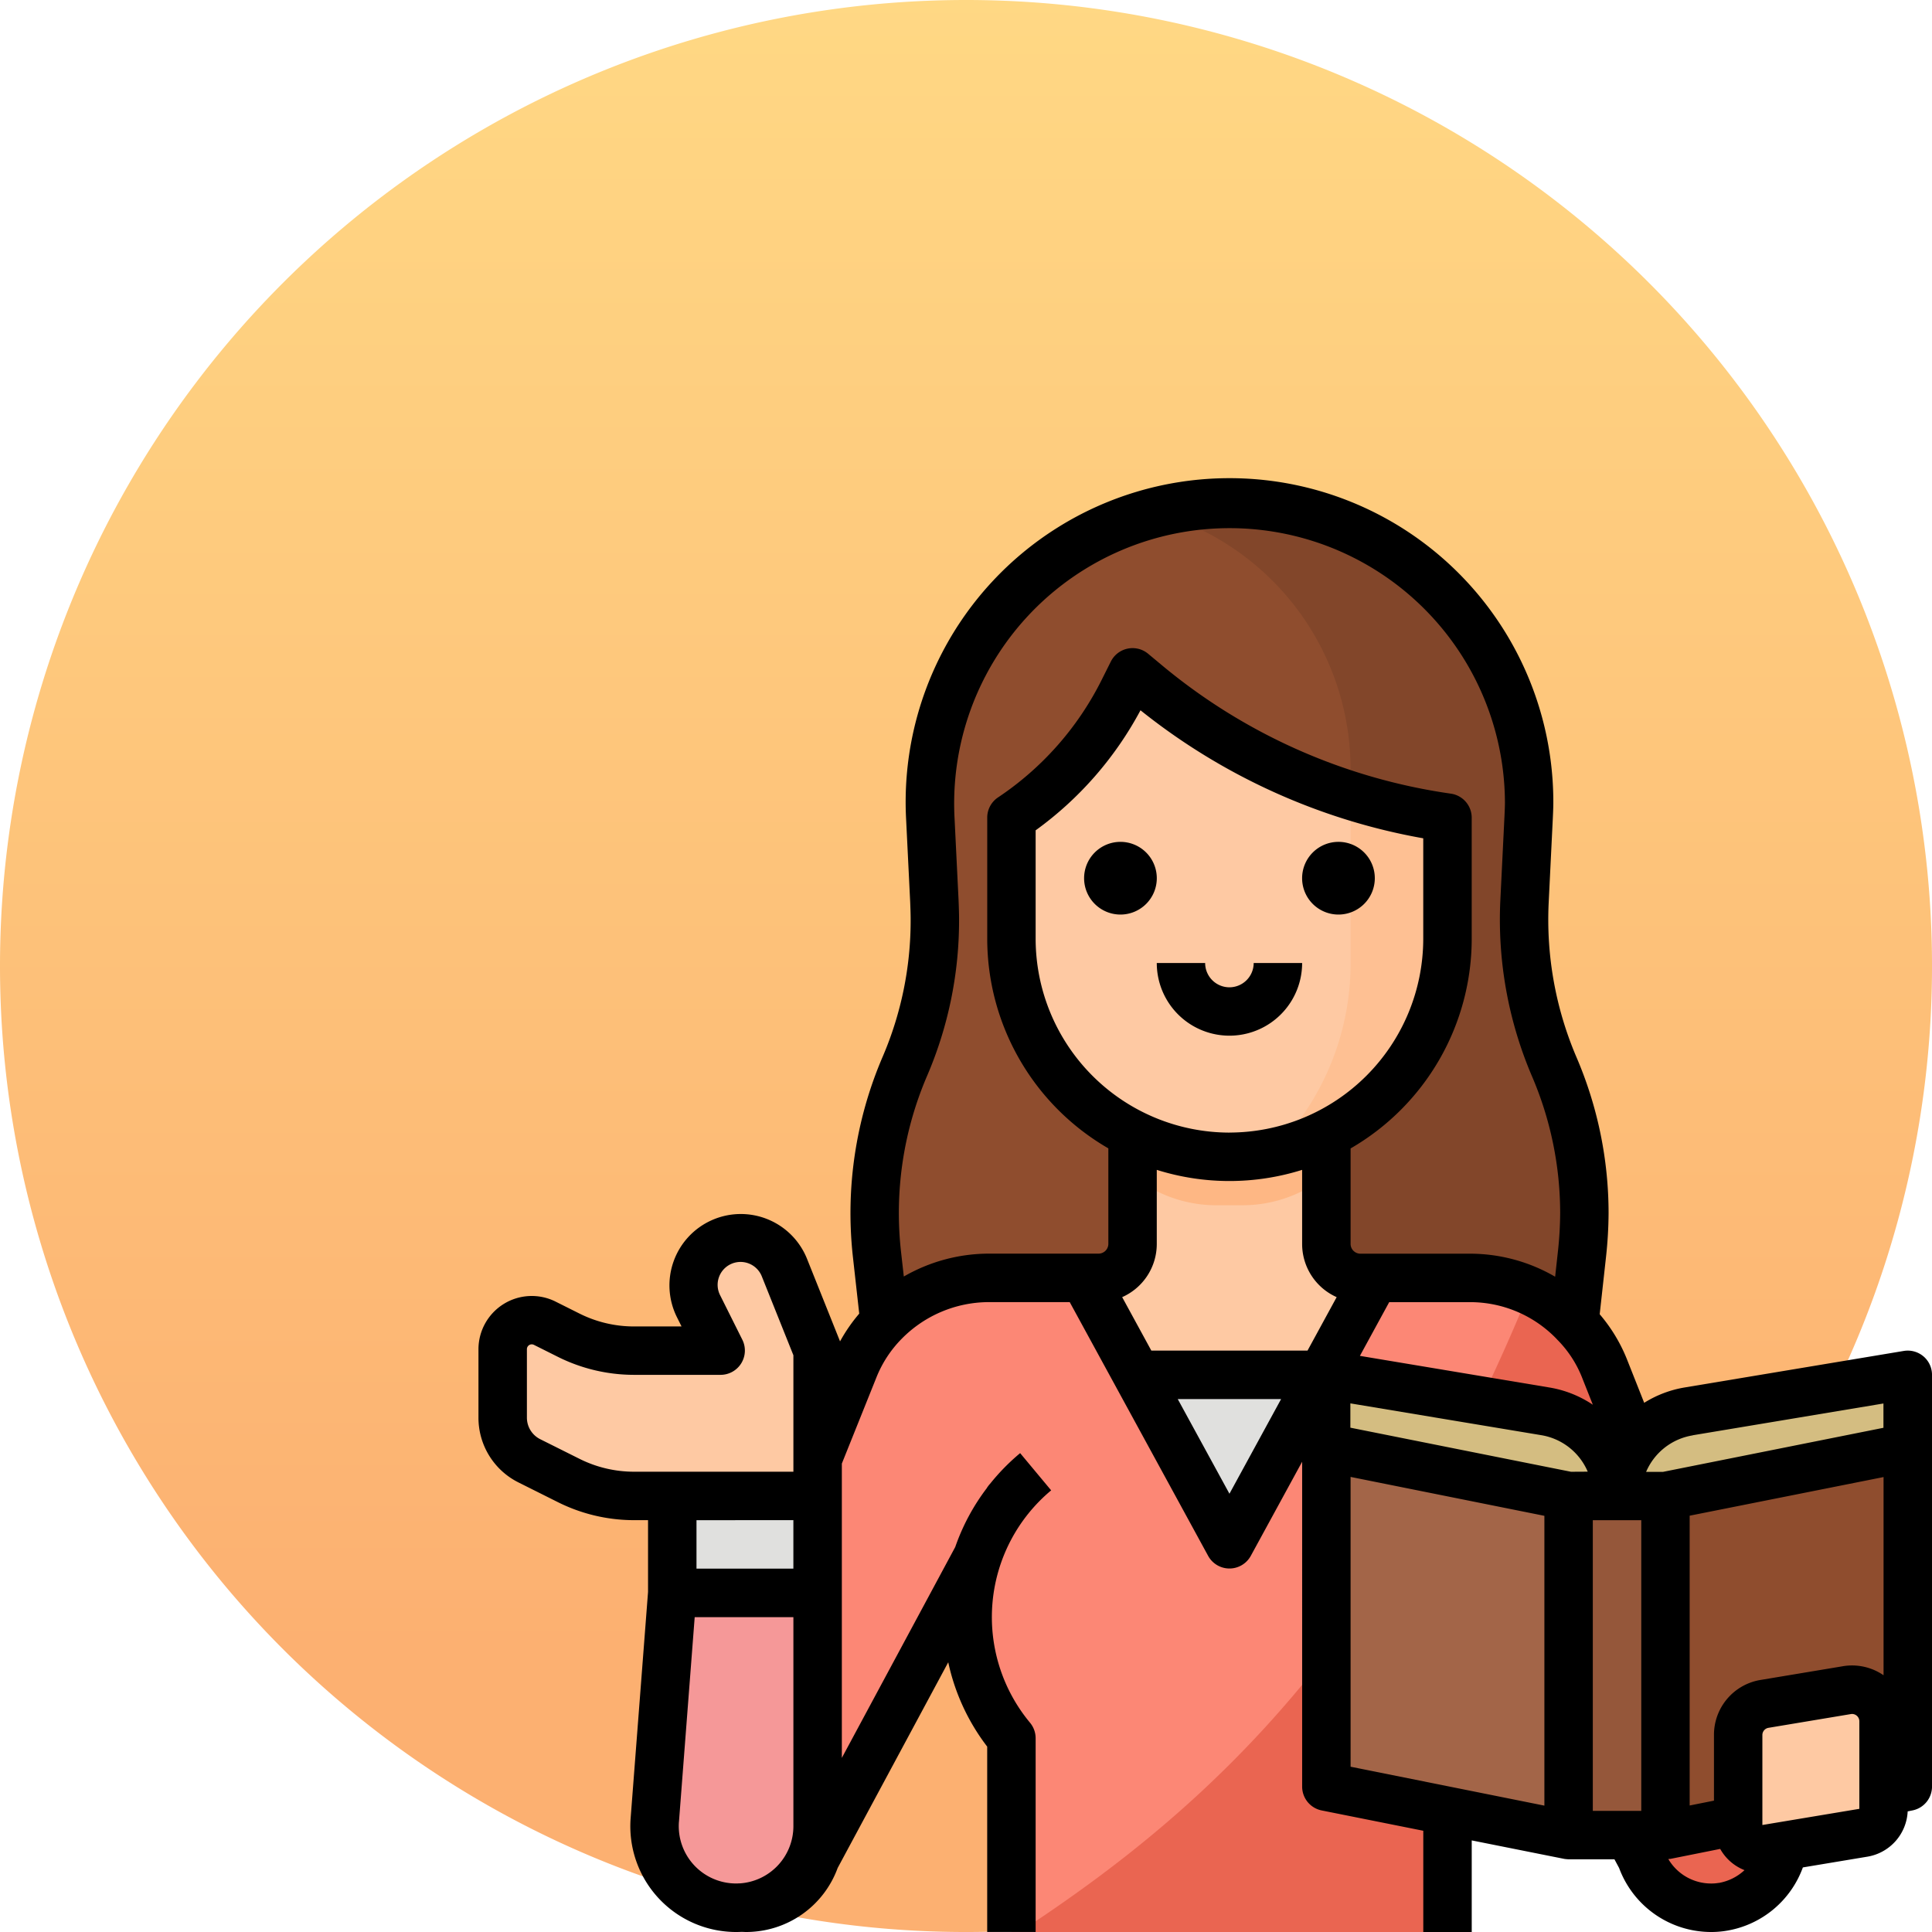 <svg xmlns="http://www.w3.org/2000/svg" xmlns:xlink="http://www.w3.org/1999/xlink" width="103.331" height="103.333" viewBox="0 0 103.331 103.333">
  <defs>
    <linearGradient id="linear-gradient" x1="0.5" y1="0.852" x2="0.5" gradientUnits="objectBoundingBox">
      <stop offset="0" stop-color="#fcb071"/>
      <stop offset="1" stop-color="#ffd884"/>
    </linearGradient>
  </defs>
  <g id="Grupo_1103983" data-name="Grupo 1103983" transform="translate(-748.304 -9853.143)">
    <path id="Trazado_911369" data-name="Trazado 911369" d="M298.4,109.016a51.666,51.666,0,1,0,51.665-51.665A51.666,51.666,0,0,0,298.4,109.016" transform="translate(449.904 9795.792)" fill="url(#linear-gradient)"/>
    <g id="Filled_outline" data-name="Filled outline" transform="translate(757.894 9862.734)">
      <path id="Trazado_913883" data-name="Trazado 913883" d="M184.661,64.211l-.428,3.847-.288,2.591H147.666l-.288-2.591-.428-3.847a19.936,19.936,0,0,1,1.49-10.053,19.955,19.955,0,0,0,1.587-8.848l-.225-4.483a16.023,16.023,0,1,1,32.007,0l-.225,4.483a19.955,19.955,0,0,0,1.587,8.848,19.926,19.926,0,0,1,1.49,10.053Z" transform="translate(-109.639 -6.709)" fill="#8f4d2e"/>
      <path id="Trazado_913884" data-name="Trazado 913884" d="M262.122,64.206l-.428,3.847H247.154V53.8l2.591-5.183V38.252A14.267,14.267,0,0,0,239.26,24.5a16.041,16.041,0,0,1,20.01,16.319l-.225,4.483a19.955,19.955,0,0,0,1.587,8.848A19.925,19.925,0,0,1,262.122,64.206Z" transform="translate(-187.101 -6.703)" fill="#82462a"/>
      <path id="Trazado_913885" data-name="Trazado 913885" d="M224.066,226.365a1.813,1.813,0,0,1-1.814-1.814V216H211.887v8.551a1.813,1.813,0,0,1-1.814,1.814H208v7.774h18.14v-7.774Z" transform="translate(-160.904 -167.608)" fill="#fec9a3"/>
      <path id="Trazado_913886" data-name="Trazado 913886" d="M237.964,222.478a7.109,7.109,0,0,0,4.4-1.588V216H232v4.89a7.109,7.109,0,0,0,4.4,1.589Z" transform="translate(-181.017 -167.608)" fill="#feb784"/>
      <path id="Trazado_913887" data-name="Trazado 913887" d="M215.322,87.774v6.478a11.661,11.661,0,0,1-23.322,0V87.774A17.578,17.578,0,0,0,197.976,81l.5-1,.735.614a32.351,32.351,0,0,0,16.109,7.16Z" transform="translate(-147.495 -53.635)" fill="#fec9a3"/>
      <path id="Trazado_913888" data-name="Trazado 913888" d="M287.189,121.874v6.478a11.666,11.666,0,0,1-9.433,11.449,14.2,14.2,0,0,0,4.251-10.153V120.69A32.311,32.311,0,0,0,287.189,121.874Z" transform="translate(-219.361 -87.734)" fill="#fec093"/>
      <path id="Trazado_913889" data-name="Trazado 913889" d="M224,312h12.957v9.07H224Z" transform="translate(-174.312 -248.06)" fill="#e0e0de"/>
      <path id="Trazado_913890" data-name="Trazado 913890" d="M136.141,313.634a3.933,3.933,0,0,1-4.368-2.609l-8.558-16.055a10.09,10.09,0,0,1-1.807,9.648v10.365H98.085V304.618A10.106,10.106,0,0,1,96.3,294.85l-8.7,16.175a3.931,3.931,0,1,1-7.465-2.468l9.514-23.68A7.772,7.772,0,0,1,96.863,280h5.11l7.774,14.253L117.521,280h5.09a7.781,7.781,0,0,1,7.223,4.9l9.405,23.654a3.934,3.934,0,0,1-3.1,5.077Z" transform="translate(-53.581 -221.242)" fill="#fc8775"/>
      <path id="Trazado_913891" data-name="Trazado 913891" d="M74.163,396.149,75.1,384h7.774v12.483a4.361,4.361,0,1,1-8.709-.334Z" transform="translate(-48.733 -308.398)" fill="#f59898"/>
      <path id="Trazado_913892" data-name="Trazado 913892" d="M36.118,266.908a2.52,2.52,0,0,0-1.643,3.572l1.186,2.372H31.018a7.774,7.774,0,0,1-3.477-.821l-1.291-.646A1.555,1.555,0,0,0,24,272.777v3.657a2.591,2.591,0,0,0,1.433,2.318l2.109,1.055a7.775,7.775,0,0,0,3.477.821h9.826v-7.774l-1.774-4.436a2.52,2.52,0,0,0-2.952-1.508Z" transform="translate(-6.704 -210.208)" fill="#fec9a3"/>
      <path id="Trazado_913893" data-name="Trazado 913893" d="M80,352h7.774v5.183H80Z" transform="translate(-53.635 -281.581)" fill="#e0e0de"/>
      <path id="Trazado_913894" data-name="Trazado 913894" d="M232.26,317.188a3.933,3.933,0,0,1-4.368-2.609l-8.558-16.055a10.09,10.09,0,0,1-1.807,9.648v10.366h-22.9c10.694-6.984,19.717-15.846,27.29-34.3a7.762,7.762,0,0,1,4.033,4.216l9.405,23.654a3.934,3.934,0,0,1-3.1,5.077Z" transform="translate(-149.699 -224.796)" fill="#ea6551"/>
      <path id="Trazado_913895" data-name="Trazado 913895" d="M308.957,356.731,296,354.14V336l12.957,2.591Z" transform="translate(-234.651 -268.173)" fill="#a36548"/>
      <path id="Trazado_913896" data-name="Trazado 913896" d="M408,356.731l12.957-2.591V336L408,338.591Z" transform="translate(-328.512 -268.173)" fill="#8f4d2e"/>
      <path id="Trazado_913897" data-name="Trazado 913897" d="M376,352h5.183v18.14H376Z" transform="translate(-301.694 -281.581)" fill="#95573a"/>
      <path id="Trazado_913898" data-name="Trazado 913898" d="M311.548,318.478a4.589,4.589,0,0,0-3.834-4.526L296,312v3.887l12.957,2.591h2.591a4.589,4.589,0,0,1,3.834-4.526L327.1,312v3.887l-12.957,2.591Z" transform="translate(-234.651 -248.06)" fill="#d4bd81"/>
      <path id="Trazado_913899" data-name="Trazado 913899" d="M438.691,423.652l-5.183.864A1.3,1.3,0,0,1,432,423.238v-4.816a1.687,1.687,0,0,1,1.409-1.664l4.4-.733a1.687,1.687,0,0,1,1.964,1.664v4.685a1.3,1.3,0,0,1-1.083,1.278Z" transform="translate(-348.625 -335.217)" fill="#fec9a3"/>
      <path id="Trazado_913900" data-name="Trazado 913900" d="M217.944,136a1.944,1.944,0,1,0,1.944,1.944A1.944,1.944,0,0,0,217.944,136Z" transform="translate(-167.608 -100.565)"/>
      <path id="Trazado_913901" data-name="Trazado 913901" d="M289.943,136a1.944,1.944,0,1,0,1.944,1.944A1.943,1.943,0,0,0,289.943,136Z" transform="translate(-227.947 -100.565)"/>
      <path id="Trazado_913902" data-name="Trazado 913902" d="M243.887,177.3a1.3,1.3,0,0,1-1.3-1.3H240a3.887,3.887,0,1,0,7.774,0h-2.591A1.3,1.3,0,0,1,243.887,177.3Z" transform="translate(-187.721 -134.086)"/>
      <path id="Trazado_913903" data-name="Trazado 913903" d="M93.283,62.952a1.3,1.3,0,0,0-1.05-.29L80.518,64.615a5.9,5.9,0,0,0-2.17.822l-.893-2.254A8.63,8.63,0,0,0,75.968,60.7l.338-3.064a22.441,22.441,0,0,0,.137-2.351,21.146,21.146,0,0,0-1.724-8.349,18.715,18.715,0,0,1-1.478-8.276l.22-4.485c.013-.283.027-.575.027-.865a17.32,17.32,0,1,0-34.618.866l.22,4.47c.013.334.025.649.025.961a18.471,18.471,0,0,1-1.5,7.329,21.172,21.172,0,0,0-1.587,10.709l.337,3.022a8.8,8.8,0,0,0-1.026,1.484l-1.769-4.422a3.816,3.816,0,1,0-6.957,3.124l.249.5H24.314a6.511,6.511,0,0,1-2.9-.684l-1.291-.646A2.851,2.851,0,0,0,16,62.569v3.657A3.866,3.866,0,0,0,18.149,69.7l2.109,1.055a9.116,9.116,0,0,0,4.056.958h.756v3.837l-.931,12.1a5.656,5.656,0,0,0,5.64,6.09q.144,0,.286-.007c.083,0,.165.007.247.007a5.215,5.215,0,0,0,4.9-3.426l5.914-11a11.333,11.333,0,0,0,2.083,4.511v9.912H45.8V83.376a1.3,1.3,0,0,0-.3-.829,8.834,8.834,0,0,1,1.13-12.428l-1.659-1.991a11.421,11.421,0,0,0-1.61,1.643,1.334,1.334,0,0,0-.134.162l0,0-.023.04c-.006.009-.011.019-.016.028A11.345,11.345,0,0,0,41.5,73.149L35.435,84.428V68.687L37.276,64.1a6.21,6.21,0,0,1,1.364-2.091,6.558,6.558,0,0,1,4.647-1.958h4.336l7.406,13.577a1.3,1.3,0,0,0,2.275,0l2.75-5.041V85.967a1.3,1.3,0,0,0,1.042,1.271l5.437,1.087v5.416h2.591v-4.9l4.957.99c.032.006.183.021.225.021h2.451l.249.464a5.249,5.249,0,0,0,4.919,3.424,4.877,4.877,0,0,0,.854-.071,5.251,5.251,0,0,0,4.056-3.383l3.446-.574a2.581,2.581,0,0,0,2.159-2.423l.259-.052a1.3,1.3,0,0,0,1.043-1.271V63.94a1.3,1.3,0,0,0-.458-.988ZM50.428,59.785a3.112,3.112,0,0,0,1.851-2.842V52.978a12.963,12.963,0,0,0,7.774,0v3.965A3.112,3.112,0,0,0,61.9,59.785l-1.559,2.86H51.988Zm5.738-8.8A10.377,10.377,0,0,1,45.8,40.618v-5.8a18.928,18.928,0,0,0,5.608-6.42,33.562,33.562,0,0,0,15.123,6.847v5.374A10.377,10.377,0,0,1,56.166,50.983Zm17.51,11.05.024.025a6,6,0,0,1,1.344,2.075l.557,1.405a5.893,5.893,0,0,0-2.325-.923L63.143,62.926l1.567-2.873h4.323A6.419,6.419,0,0,1,73.676,62.033Zm.757,7.09-5.9-1.179-5.9-1.179v-1.3l10.205,1.7a3.282,3.282,0,0,1,2.49,1.953Zm6.511-1.952,10.2-1.7v1.3l-6.094,1.219-5.7,1.139h-.9a3.282,3.282,0,0,1,2.489-1.952ZM21.416,68.439l-2.109-1.054a1.289,1.289,0,0,1-.716-1.159V62.569a.259.259,0,0,1,.375-.232l1.291.646a9.116,9.116,0,0,0,4.056.958h4.643a1.3,1.3,0,0,0,1.159-1.875L28.93,59.693a1.225,1.225,0,1,1,2.232-1l1.682,4.2v6.229h-8.53a6.511,6.511,0,0,1-2.9-.684Zm11.427,3.275v2.591H27.661V71.714ZM26.723,87.85,27.565,76.9h5.279V88.085A3.067,3.067,0,0,1,30,91.138a1.323,1.323,0,0,0-.146.007c-.026,0-.05,0-.076,0a3.065,3.065,0,0,1-3.056-3.3ZM43.23,69.934a1.3,1.3,0,0,1,.082-.1l-.079.1ZM38.75,58.686,38.6,57.354a18.577,18.577,0,0,1,1.393-9.4,21.047,21.047,0,0,0,1.712-8.35c0-.362-.014-.717-.028-1.074l-.22-4.484A14.729,14.729,0,1,1,70.9,33.31c0,.228-.012.478-.024.74l-.22,4.48a21.316,21.316,0,0,0,1.683,9.425,18.57,18.57,0,0,1,1.515,7.33,19.849,19.849,0,0,1-.122,2.073l-.147,1.335a9.062,9.062,0,0,0-4.551-1.232H63.163a.525.525,0,0,1-.518-.518V51.832a12.961,12.961,0,0,0,6.478-11.214V34.14a1.3,1.3,0,0,0-1.113-1.283,30.979,30.979,0,0,1-15.462-6.873l-.736-.613a1.3,1.3,0,0,0-1.988.416l-.5,1a16.323,16.323,0,0,1-5.536,6.271,1.3,1.3,0,0,0-.577,1.078v6.478a12.961,12.961,0,0,0,6.478,11.214v5.112a.525.525,0,0,1-.518.518H43.287a9.128,9.128,0,0,0-4.537,1.224ZM56.166,70.3,53.4,65.236h5.529Zm6.478-.9L73.01,71.481v15.5L62.645,84.9ZM75.6,71.714h2.591V87.263H75.6Zm6.732,19.4a2.317,2.317,0,0,1-.409.032,2.655,2.655,0,0,1-2.284-1.306l.073-.011.029,0h0l.009,0,2.663-.533a2.558,2.558,0,0,0,1.3,1.136A2.7,2.7,0,0,1,82.334,91.117Zm7.52-3.961-5.183.864V83.2A.39.39,0,0,1,85,82.819l4.4-.734a.423.423,0,0,1,.066-.006.391.391,0,0,1,.389.391v4.685Zm-.881-7.627-4.4.733A2.973,2.973,0,0,0,82.08,83.2v3.515l-1.3.259v-15.5L91.15,69.408v10.6a2.974,2.974,0,0,0-2.177-.483Z" transform="translate(0)"/>
    </g>
  </g>
</svg>
